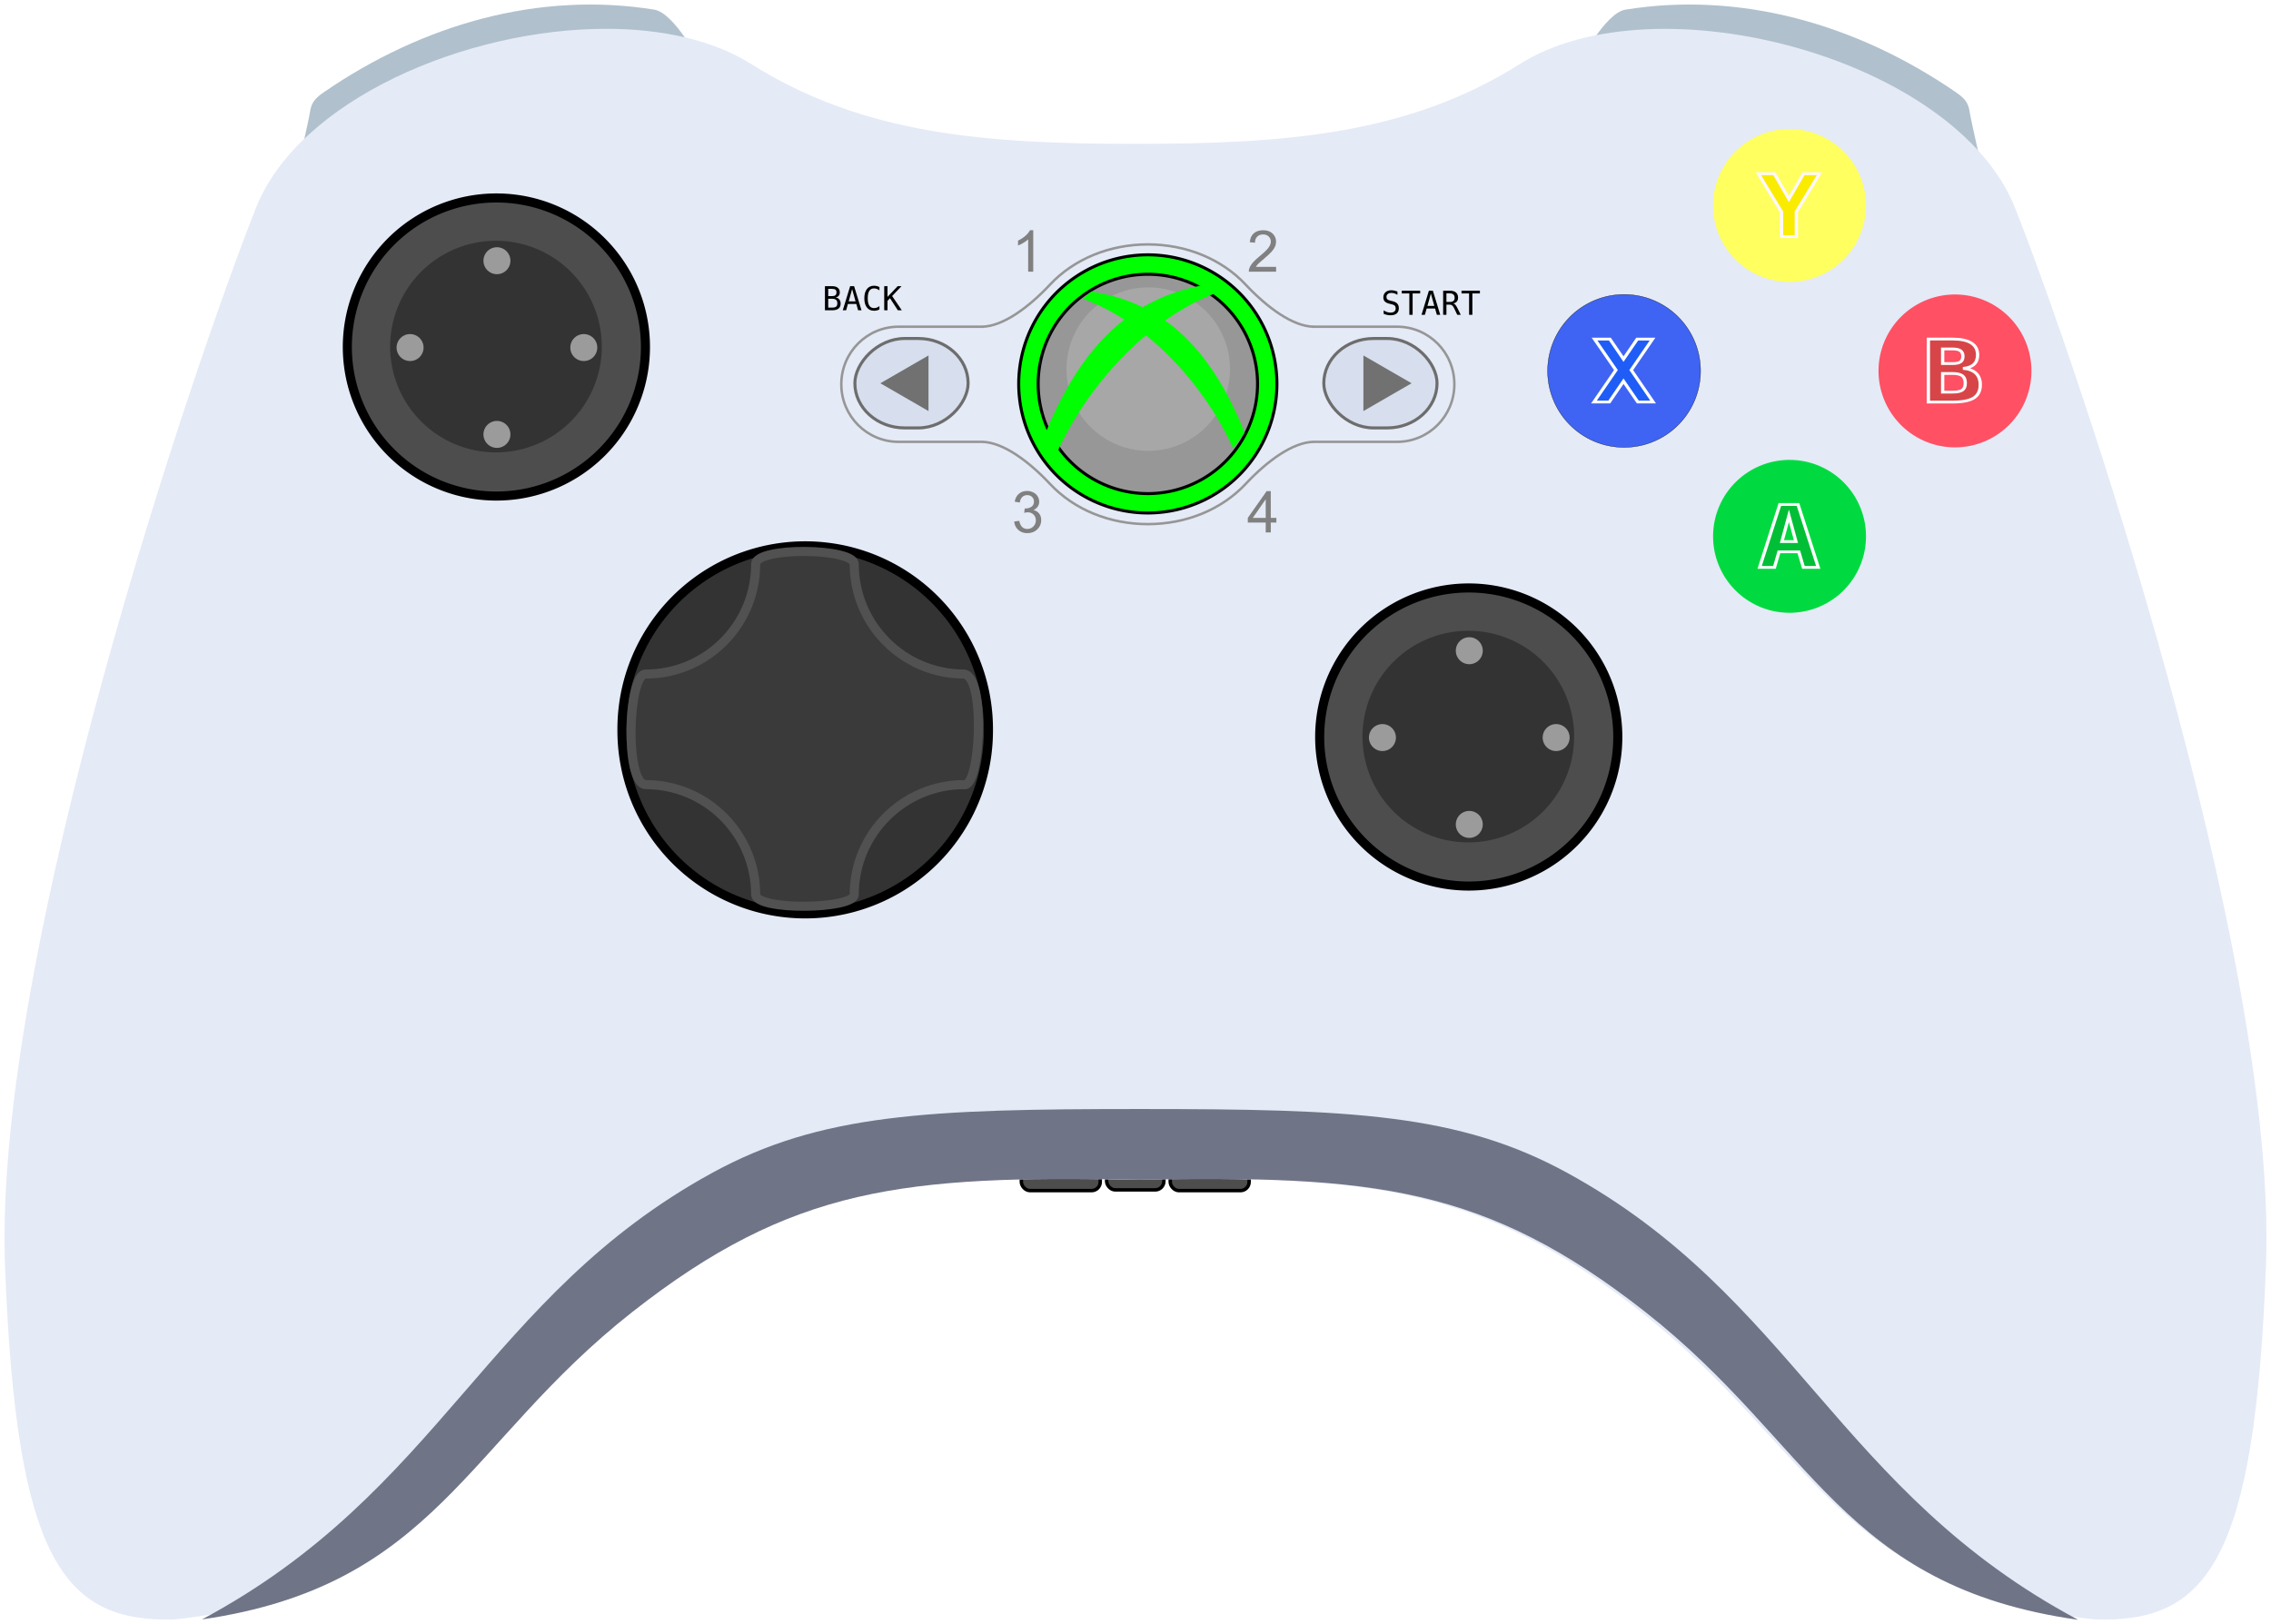<?xml version="1.0" encoding="UTF-8" standalone="no"?>
<!-- Created with Inkscape (http://www.inkscape.org/) -->

<svg
   xmlns:dc="http://purl.org/dc/elements/1.1/"
   xmlns:cc="http://creativecommons.org/ns#"
   xmlns:rdf="http://www.w3.org/1999/02/22-rdf-syntax-ns#"
   xmlns:svg="http://www.w3.org/2000/svg"
   xmlns="http://www.w3.org/2000/svg"
   xmlns:sodipodi="http://sodipodi.sourceforge.net/DTD/sodipodi-0.dtd"
   xmlns:inkscape="http://www.inkscape.org/namespaces/inkscape"
   width="750.618"
   height="536.877"
   id="svg2"
   sodipodi:version="0.32"
   inkscape:version="1.0.2 (e86c870879, 2021-01-15, custom)"
   sodipodi:docname="xbox360.svg"
   inkscape:output_extension="org.inkscape.output.svg.inkscape"
   version="1.0">
  <defs
     id="defs4">
    <inkscape:perspective
       sodipodi:type="inkscape:persp3d"
       inkscape:vp_x="0 : 526.18109 : 1"
       inkscape:vp_y="6.1230318e-14 : 1000 : 0"
       inkscape:vp_z="744.09448 : 526.18109 : 1"
       inkscape:persp3d-origin="372.04724 : 350.78739 : 1"
       id="perspective10" />
    <inkscape:perspective
       id="perspective2390"
       inkscape:persp3d-origin="372.04724 : 350.78739 : 1"
       inkscape:vp_z="744.09448 : 526.18109 : 1"
       inkscape:vp_y="0 : 1000 : 0"
       inkscape:vp_x="0 : 526.18109 : 1"
       sodipodi:type="inkscape:persp3d" />
    <inkscape:perspective
       id="perspective3475"
       inkscape:persp3d-origin="372.04724 : 350.78739 : 1"
       inkscape:vp_z="744.09448 : 526.18109 : 1"
       inkscape:vp_y="0 : 1000 : 0"
       inkscape:vp_x="0 : 526.18109 : 1"
       sodipodi:type="inkscape:persp3d" />
  </defs>
  <sodipodi:namedview
     id="base"
     pagecolor="#ffffff"
     bordercolor="#666666"
     borderopacity="1.0"
     gridtolerance="10000"
     guidetolerance="10"
     objecttolerance="10"
     inkscape:pageopacity="0.0"
     inkscape:pageshadow="2"
     inkscape:zoom="1.5208438"
     inkscape:cx="281.81683"
     inkscape:cy="355.49328"
     inkscape:document-units="px"
     inkscape:current-layer="layer1"
     showgrid="false"
     inkscape:window-width="2560"
     inkscape:window-height="1360"
     inkscape:window-x="-11"
     inkscape:window-y="-11"
     showguides="true"
     inkscape:guide-bbox="true"
     inkscape:document-rotation="0"
     inkscape:window-maximized="1" />
  <g
     inkscape:label="Layer 1"
     inkscape:groupmode="layer"
     id="layer1"
     transform="translate(0.153,-260.352)">
    <g
       id="g4442"
       transform="matrix(0.575,0,0,0.575,161.904,275.596)"
       style="stroke:#000000;stroke-width:2;stroke-miterlimit:4;stroke-dasharray:none;stroke-opacity:1">
      <rect
         style="fill:#4d4d4d;fill-opacity:1;stroke:#000000;stroke-width:2;stroke-miterlimit:4;stroke-dasharray:none;stroke-opacity:1"
         id="rect4436"
         width="45.344"
         height="27.532"
         x="390.846"
         y="630.439"
         ry="4.973"
         rx="4.973" />
      <rect
         rx="4.973"
         ry="4.973"
         y="630.439"
         x="305.262"
         height="27.532"
         width="45.344"
         id="rect4438"
         style="fill:#4d4d4d;fill-opacity:1;stroke:#000000;stroke-width:2;stroke-miterlimit:4;stroke-dasharray:none;stroke-opacity:1" />
      <rect
         style="fill:#4d4d4d;fill-opacity:1;stroke:#000000;stroke-width:2;stroke-miterlimit:4;stroke-dasharray:none;stroke-opacity:1"
         id="rect4440"
         width="32.911"
         height="27.326"
         x="354.271"
         y="630.231"
         ry="4.973"
         rx="4.973" />
    </g>
    <path
       id="right_trigger"
       d="M 655.507,318.608 C 655.289,317.515 651.356,300.472 650.919,297.631 C 650.482,294.79 649.826,293.261 646.33,290.857 C 613.516,268.298 575.124,257.407 537.075,263.544 C 530.302,264.636 521.561,281.68 521.561,281.68 L 655.507,318.608 z"
       style="fill:#b0c0cd;fill-opacity:1;" />
    <path
       style="fill:#b0c0cd;fill-opacity:1;"
       d="M 97.674,318.608 C 97.892,317.515 101.825,300.472 102.262,297.631 C 102.699,294.79 103.355,293.261 106.851,290.857 C 139.665,268.298 178.057,257.407 216.106,263.544 C 222.879,264.636 231.62,281.68 231.62,281.68 L 97.674,318.608 z"
       id="left_trigger" />
    <path
       style="fill:#E4EAF6;fill-opacity:1;"
       d="M 692.406,795.688 C 729.246,796.781 745.214,776.85 748.812,678.25 C 752.584,574.918 685.514,378.561 665.844,329.031 C 646.173,279.502 547.13,253.206 502.188,281.531 C 465.201,304.842 424.681,307.906 375.156,307.906 C 325.631,307.906 285.143,304.842 248.156,281.531 C 235.516,273.565 218.575,269.897 200.344,269.875 C 153.752,269.82 98.607,293.432 84.469,329.031 C 64.799,378.561 -2.271,574.918 1.5,678.25 C 5.079,776.303 20.907,796.568 57.312,795.703 C 141.788,786.652 150.458,738.839 207.406,694.094 C 260.204,652.61 297.187,648.835 374.875,650.344 C 452.563,648.835 489.515,652.61 542.312,694.094 C 599.26,738.839 607.93,786.637 692.406,795.688 z"
       id="body" />
    <path
       style="fill:#707487;fill-opacity:1;"
       d="M 376.555,626.958 C 306.484,626.958 270.991,628.494 235.212,648.083 C 160.645,688.906 145.675,753.415 66.618,795.677 C 143.807,784.494 153.682,737.394 208.805,694.083 C 261.603,652.599 298.587,648.824 376.274,650.333 C 453.962,648.824 490.914,652.599 543.712,694.083 C 599.026,737.544 608.783,784.831 686.712,795.802 C 607.461,753.543 592.535,688.945 517.899,648.083 C 482.119,628.494 446.627,626.958 376.555,626.958 z"
       id="lower_body" />
    <path
       style="opacity:1;fill:#333333;fill-opacity:1;fill-rule:evenodd;stroke:#000000;stroke-width:2.646;"
       id="dpad"
       d="M 265.211,443.665 A 53.411,53.411 0 1 1 158.39,443.665 A 53.411,53.411 0 1 1 265.211,443.665 z"
       transform="matrix(1.134,0,0,1.134,25.8,-1.498)" />
    <path
       id="dpad_inner"
       style="fill:#3a3a3a;fill-opacity:1;fill-rule:evenodd;stroke:#515151;stroke-width:3;stroke-linecap:round;stroke-linejoin:round;stroke-miterlimit:4;stroke-opacity:1"
       d="M 249.609,556.055 C 249.609,561.43 282.195,561.018 282.195,556.055 C 282.195,536.001 298.471,519.725 318.525,519.725 C 323.774,520.882 325.801,484.173 318.525,483.175 C 298.471,483.175 282.195,466.899 282.195,446.845 C 282.195,441.449 249.609,441.039 249.609,446.845 C 249.609,466.899 233.333,483.175 213.279,483.175 C 207.399,482.95 206.224,519.519 213.279,519.725 C 233.333,519.725 249.609,536.001 249.609,556.055 z"
       sodipodi:nodetypes="ccccssccc" />
    <g
       id="g3292">
      <rect
         ry="16.45"
         rx="16.45"
         y="372.249"
         x="437.393"
         height="29.559"
         width="37.428"
         id="start_rect"
         style="opacity:1;fill:#D7DEED;fill-opacity:1;fill-rule:evenodd;stroke:#6d6d6d;stroke-width:1;stroke-linecap:round;stroke-linejoin:round;stroke-miterlimit:4;stroke-dasharray:none;stroke-opacity:1" />
      <path
         transform="matrix(0,1.126,1.126,0,20.719,57.396)"
         d="M 300.926,381.673 L 292.762,395.813 L 284.599,381.673 L 300.926,381.673 z"
         id="start"
         style="opacity:1;fill:#717171;fill-opacity:1;fill-rule:evenodd;stroke:none;stroke-width:3;stroke-linecap:round;stroke-linejoin:round;stroke-miterlimit:4;stroke-dasharray:none;stroke-opacity:1"
         sodipodi:arg1="-0.52359878"
         sodipodi:r2="4.7132702"
         sodipodi:r1="9.4265404"
         sodipodi:cy="386.38617"
         sodipodi:cx="292.76215"
         sodipodi:sides="3" />
    </g>
    <g
       id="g3296"
       transform="matrix(-1,0,0,1,757.223,0)">
      <rect
         style="opacity:1;fill:#D7DEED;fill-opacity:1;fill-rule:evenodd;stroke:#6d6d6d;stroke-width:1;stroke-linecap:round;stroke-linejoin:round;stroke-miterlimit:4;stroke-dasharray:none;stroke-opacity:1"
         id="back_rect"
         width="37.428"
         height="29.559"
         x="437.393"
         y="372.249"
         rx="16.45"
         ry="16.45" />
      <path
         sodipodi:type="star"
         style="opacity:1;fill:#717171;fill-opacity:1;fill-rule:evenodd;stroke:none;stroke-width:3;stroke-linecap:round;stroke-linejoin:round;stroke-miterlimit:4;stroke-dasharray:none;stroke-opacity:1"
         id="back"
         sodipodi:sides="3"
         sodipodi:cx="292.76215"
         sodipodi:cy="386.38617"
         sodipodi:r1="9.4265404"
         sodipodi:r2="4.7132702"
         sodipodi:arg1="-0.52359878"
         sodipodi:arg2="0.52359878"
         inkscape:flatsided="true"
         inkscape:rounded="0"
         inkscape:randomized="0"
         d="M 300.926,381.673 L 292.762,395.813 L 284.599,381.673 L 300.926,381.673 z"
         transform="matrix(0,1.126,1.126,0,20.719,57.396)" />
    </g>
    <path
       transform="matrix(1.137,0,0,1.137,-54.47,-59.078)"
       d="M 418.966,392.555 A 37.527,37.527 0 1 1 343.912,392.555 A 37.527,37.527 0 1 1 418.966,392.555 z"
       id="xbox_1"
       style="opacity:1;fill:#00ff00;fill-opacity:1;fill-rule:evenodd;stroke:#000000;stroke-width:0.879;stroke-linecap:round;stroke-linejoin:round;stroke-miterlimit:4;stroke-dasharray:none;stroke-opacity:1" />
    <path
       style="opacity:1;fill:#979797;fill-opacity:1;fill-rule:evenodd;stroke:#000000;stroke-width:1.035;stroke-linecap:round;stroke-linejoin:round;stroke-miterlimit:4;stroke-dasharray:none;stroke-opacity:1"
       id="xbox_2"
       d="M 418.966,392.555 A 37.527,37.527 0 1 1 343.912,392.555 A 37.527,37.527 0 1 1 418.966,392.555 z"
       transform="matrix(0.966,0,0,0.966,10.77,8.063)" />
    <path
       transform="matrix(0.72,0,0,0.72,104.741,99.73)"
       d="M 418.966,392.555 A 37.527,37.527 0 1 1 343.912,392.555 A 37.527,37.527 0 1 1 418.966,392.555 z"
       id="xbox_3"
       style="opacity:1;fill:#a7a7a7;fill-opacity:1;fill-rule:evenodd;stroke:none;stroke-width:1.489;stroke-linecap:round;stroke-linejoin:round;stroke-miterlimit:4;stroke-dasharray:none;stroke-opacity:1" />
    <path
       style="fill:#00ff00;fill-opacity:1;fill-rule:evenodd;stroke:none;stroke-width:0.25pt;stroke-linecap:butt;stroke-linejoin:miter;stroke-opacity:1"
       d="M 344.94,404.636 C 356.555,375.848 372.817,358.369 399.688,354.257 L 402.773,356.827 C 380.823,364.717 359.943,386.259 349.053,410.29 L 344.94,404.636 z"
       id="xbox_4" />
    <path
       id="xbox_5"
       d="M 411.228,403.332 C 400.485,376.707 385.446,360.542 360.593,356.739 L 357.74,359.116 C 378.041,366.413 397.352,386.336 407.424,408.562 L 411.228,403.332 z"
       style="fill:#00ff00;fill-opacity:1;fill-rule:evenodd;stroke:none;stroke-width:0.25pt;stroke-linecap:butt;stroke-linejoin:miter;stroke-opacity:1" />
    <g
       aria-label="START"
       id="text3312"
       style="font-style:normal;font-variant:normal;font-weight:normal;font-stretch:normal;line-height:0%;font-family:'DejaVu Sans Mono';-inkscape-font-specification:'DejaVu Sans Mono';text-align:center;writing-mode:lr-tb;text-anchor:middle;fill:#000000;fill-opacity:1;stroke:none;stroke-width:3pt;stroke-linecap:butt;stroke-linejoin:miter;stroke-opacity:1">
      <path
         d="M 461.733,356.72 V 357.814 Q 461.242,357.499 460.745,357.339 460.254,357.179 459.752,357.179 458.989,357.179 458.546,357.537 458.103,357.889 458.103,358.492 458.103,359.021 458.391,359.298 458.684,359.576 459.48,359.763 L 460.046,359.891 Q 461.167,360.153 461.679,360.713 462.192,361.274 462.192,362.24 462.192,363.377 461.487,363.975 460.783,364.573 459.437,364.573 458.877,364.573 458.311,364.45 457.745,364.333 457.174,364.092 V 362.945 Q 457.788,363.334 458.332,363.516 458.882,363.697 459.437,363.697 460.254,363.697 460.708,363.334 461.162,362.966 461.162,362.309 461.162,361.711 460.847,361.396 460.537,361.081 459.763,360.911 L 459.186,360.777 Q 458.076,360.526 457.574,360.019 457.072,359.512 457.072,358.658 457.072,357.59 457.788,356.949 458.508,356.303 459.699,356.303 460.158,356.303 460.665,356.41 461.172,356.512 461.733,356.72 Z"
         style="font-size:10.934px;line-height:-2"
         id="path945" />
      <path
         d="M 463.164,356.448 H 469.244 V 357.355 H 466.751 V 364.418 H 465.667 V 357.355 H 463.164 Z"
         style="font-size:10.934px;line-height:-2"
         id="path947" />
      <path
         d="M 472.784,357.398 471.647,361.477 H 473.921 Z M 472.132,356.448 H 473.44 L 475.88,364.418 H 474.764 L 474.177,362.341 H 471.385 L 470.808,364.418 H 469.693 Z"
         style="font-size:10.934px;line-height:-2"
         id="path949" />
      <path
         d="M 480.135,360.654 Q 480.551,360.761 480.845,361.06 481.139,361.354 481.576,362.24 L 482.66,364.418 H 481.502 L 480.551,362.405 Q 480.14,361.546 479.809,361.3 479.484,361.049 478.955,361.049 H 477.925 V 364.418 H 476.841 V 356.448 H 479.062 Q 480.375,356.448 481.075,357.04 481.774,357.633 481.774,358.754 481.774,359.544 481.342,360.046 480.914,360.542 480.135,360.654 Z M 477.925,357.334 V 360.163 H 479.105 Q 479.879,360.163 480.258,359.816 480.637,359.469 480.637,358.754 480.637,358.065 480.231,357.702 479.831,357.334 479.062,357.334 Z"
         style="font-size:10.934px;line-height:-2"
         id="path951" />
      <path
         d="M 482.911,356.448 H 488.992 V 357.355 H 486.499 V 364.418 H 485.415 V 357.355 H 482.911 Z"
         style="font-size:10.934px;line-height:-2"
         id="path953" />
    </g>
    <g
       aria-label="BACK"
       id="text3316"
       style="font-style:normal;font-variant:normal;font-weight:normal;font-stretch:normal;line-height:0%;font-family:'DejaVu Sans Mono';-inkscape-font-specification:'DejaVu Sans Mono';text-align:center;writing-mode:lr-tb;text-anchor:middle;fill:#000000;fill-opacity:1;stroke:none;stroke-width:3pt;stroke-linecap:butt;stroke-linejoin:miter;stroke-opacity:1">
      <path
         d="M 273.593,359.115 V 362.035 H 274.868 Q 275.808,362.035 276.208,361.71 276.609,361.379 276.609,360.626 276.609,359.847 276.187,359.483 275.765,359.115 274.868,359.115 Z M 273.593,355.837 V 358.24 H 274.847 Q 275.627,358.24 275.974,357.941 276.326,357.642 276.326,356.974 276.326,356.371 275.979,356.104 275.637,355.837 274.847,355.837 Z M 272.509,354.951 H 274.868 Q 276.091,354.951 276.753,355.48 277.415,356.008 277.415,356.974 277.415,357.706 277.063,358.127 276.716,358.549 276.016,358.656 276.801,358.773 277.244,359.329 277.693,359.879 277.693,360.733 277.693,361.816 276.983,362.372 276.273,362.922 274.868,362.922 H 272.509 Z"
         style="font-size:10.934px;line-height:1"
         id="path956" />
      <path
         d="M 281.494,355.901 280.357,359.98 H 282.631 Z M 280.842,354.951 H 282.15 L 284.59,362.922 H 283.474 L 282.887,360.845 H 280.095 L 279.518,362.922 H 278.403 Z"
         style="font-size:10.934px;line-height:1"
         id="path958" />
      <path
         d="M 290.516,362.639 Q 290.105,362.858 289.673,362.964 289.24,363.076 288.754,363.076 287.222,363.076 286.373,361.993 285.53,360.909 285.53,358.944 285.53,356.99 286.379,355.901 287.233,354.807 288.754,354.807 289.24,354.807 289.673,354.919 290.105,355.026 290.516,355.245 V 356.35 Q 290.121,356.024 289.667,355.853 289.213,355.682 288.754,355.682 287.703,355.682 287.179,356.494 286.656,357.305 286.656,358.944 286.656,360.578 287.179,361.389 287.703,362.201 288.754,362.201 289.224,362.201 289.673,362.03 290.126,361.859 290.516,361.534 Z"
         style="font-size:10.934px;line-height:1"
         id="path960" />
      <path
         d="M 292.102,354.951 H 293.185 V 358.496 L 296.554,354.951 H 297.819 L 294.717,358.208 297.91,362.922 H 296.607 L 294.007,358.928 293.185,359.804 V 362.922 H 292.102 Z"
         style="font-size:10.934px;line-height:1"
         id="path962" />
    </g>
    <path
       id="path3320"
       style="fill:none;fill-opacity:1;fill-rule:evenodd;stroke:#969696;stroke-width:0.813;stroke-linecap:round;stroke-linejoin:round;stroke-miterlimit:4;stroke-opacity:1"
       d="M 379.231,433.61 C 391.847,433.61 403.584,428.838 411.562,420.325 C 418.676,412.734 427.249,406.41 434.197,406.41 C 441.145,406.41 433.663,406.41 433.663,406.41 C 433.663,406.41 461.608,406.41 461.608,406.41 C 472.061,406.41 480.545,397.926 480.545,387.379 C 480.545,376.832 472.061,368.348 461.608,368.348 C 461.608,368.348 433.663,368.348 433.663,368.348 C 433.663,368.348 441.145,368.348 434.197,368.348 C 427.249,368.348 418.676,362.024 411.562,354.433 C 403.584,345.92 391.824,341.148 379.231,341.148 C 366.638,341.148 354.879,345.92 346.9,354.433 C 339.786,362.024 331.213,368.348 324.265,368.348 C 317.317,368.348 324.799,368.348 324.799,368.348 C 324.799,368.348 296.855,368.348 296.855,368.348 C 286.401,368.348 277.917,376.832 277.917,387.379 C 277.917,397.926 286.401,406.41 296.855,406.41 C 296.855,406.41 324.799,406.41 324.799,406.41 C 324.799,406.41 317.317,406.41 324.265,406.41 C 331.213,406.41 339.786,412.734 346.9,420.325 C 354.879,428.838 366.615,433.61 379.231,433.61 z"
       sodipodi:nodetypes="cssccsccsscssccsccssc" />
    <g
       transform="translate(-321.845,-119.253)"
       id="g3233">
      <path
         style="opacity:1;fill:#4d4d4d;fill-opacity:1;fill-rule:evenodd;stroke:#000000;stroke-width:3;stroke-linecap:round;stroke-linejoin:round;stroke-miterlimit:4;stroke-dasharray:none;stroke-opacity:1"
         id="left_analog"
         d="M 540.553,494.313 A 49.267,49.267 0 1 1 442.019,494.313 A 49.267,49.267 0 1 1 540.553,494.313 z"
         transform="translate(-5.525,0)" />
      <path
         transform="matrix(0.71,0,0,0.71,136.81,143.212)"
         d="M 540.553,494.313 A 49.267,49.267 0 1 1 442.019,494.313 A 49.267,49.267 0 1 1 540.553,494.313 z"
         id="left_analog_inner"
         style="opacity:1;fill:#333333;fill-opacity:1;fill-rule:evenodd;stroke:none;stroke-width:4.224;stroke-linecap:round;stroke-linejoin:round;stroke-miterlimit:4;stroke-dasharray:none;stroke-opacity:1" />
      <g
         id="g3239"
         transform="matrix(1.075,0,0,1.075,-36.251,-36.889)">
        <path
           transform="matrix(8.4112218e-2,0,0,8.4112218e-2,471.143,452.735)"
           d="M 540.553,494.313 A 49.267,49.267 0 1 1 442.019,494.313 A 49.267,49.267 0 1 1 540.553,494.313 z"
           id="left_analog_inner1"
           style="fill:#9b9b9b;fill-opacity:1;fill-rule:evenodd;stroke:none;stroke-width:26.75;stroke-linecap:round;stroke-linejoin:round;stroke-miterlimit:4;stroke-dasharray:none;stroke-opacity:1" />
        <path
           style="fill:#9b9b9b;fill-opacity:1;fill-rule:evenodd;stroke:none;stroke-width:26.75;stroke-linecap:round;stroke-linejoin:round;stroke-miterlimit:4;stroke-dasharray:none;stroke-opacity:1"
           id="left_analog_inner2"
           d="M 540.553,494.313 A 49.267,49.267 0 1 1 442.019,494.313 A 49.267,49.267 0 1 1 540.553,494.313 z"
           transform="matrix(8.4112218e-2,0,0,8.4112218e-2,417.732,452.735)" />
        <path
           style="fill:#9b9b9b;fill-opacity:1;fill-rule:evenodd;stroke:none;stroke-width:26.75;stroke-linecap:round;stroke-linejoin:round;stroke-miterlimit:4;stroke-dasharray:none;stroke-opacity:1"
           id="left_analog_inner3"
           d="M 540.553,494.313 A 49.267,49.267 0 1 1 442.019,494.313 A 49.267,49.267 0 1 1 540.553,494.313 z"
           transform="matrix(0,8.4112218e-2,-8.4112218e-2,0,527.338,479.695)" />
        <path
           transform="matrix(0,8.4112218e-2,-8.4112218e-2,0,527.338,426.285)"
           d="M 540.553,494.313 A 49.267,49.267 0 1 1 442.019,494.313 A 49.267,49.267 0 1 1 540.553,494.313 z"
           id="left_analog_inner4"
           style="fill:#9b9b9b;fill-opacity:1;fill-rule:evenodd;stroke:none;stroke-width:26.75;stroke-linecap:round;stroke-linejoin:round;stroke-miterlimit:4;stroke-dasharray:none;stroke-opacity:1" />
      </g>
    </g>
    <g
       id="g3224"
       transform="translate(-0.46,9.669)">
      <path
         transform="translate(-5.525,0)"
         d="M 540.553,494.313 A 49.267,49.267 0 1 1 442.019,494.313 A 49.267,49.267 0 1 1 540.553,494.313 z"
         sodipodi:ry="49.266716"
         sodipodi:rx="49.266716"
         sodipodi:cy="494.31305"
         sodipodi:cx="491.28583"
         id="right_analog"
         style="opacity:1;fill:#4d4d4d;fill-opacity:1;fill-rule:evenodd;stroke:#000000;stroke-width:3;stroke-linecap:round;stroke-linejoin:round;stroke-miterlimit:4;stroke-dasharray:none;stroke-opacity:1"
         sodipodi:type="arc" />
      <path
         style="opacity:1;fill:#333333;fill-opacity:1;fill-rule:evenodd;stroke:none;stroke-width:4.224;stroke-linecap:round;stroke-linejoin:round;stroke-miterlimit:4;stroke-dasharray:none;stroke-opacity:1"
         id="right_analog_inner"
         d="M 540.553,494.313 A 49.267,49.267 0 1 1 442.019,494.313 A 49.267,49.267 0 1 1 540.553,494.313 z"
         transform="matrix(0.71,0,0,0.71,136.81,143.212)" />
      <g
         transform="matrix(1.075,0,0,1.075,-36.251,-36.889)"
         id="g3218">
        <path
           style="fill:#9b9b9b;fill-opacity:1;fill-rule:evenodd;stroke:none;stroke-width:26.75;stroke-linecap:round;stroke-linejoin:round;stroke-miterlimit:4;stroke-dasharray:none;stroke-opacity:1"
           id="right_analog_inner1"
           d="M 540.553,494.313 A 49.267,49.267 0 1 1 442.019,494.313 A 49.267,49.267 0 1 1 540.553,494.313 z"
           transform="matrix(8.4112218e-2,0,0,8.4112218e-2,471.143,452.735)" />
        <path
           transform="matrix(8.4112218e-2,0,0,8.4112218e-2,417.732,452.735)"
           d="M 540.553,494.313 A 49.267,49.267 0 1 1 442.019,494.313 A 49.267,49.267 0 1 1 540.553,494.313 z"
           id="right_analog_inner2"
           style="fill:#9b9b9b;fill-opacity:1;fill-rule:evenodd;stroke:none;stroke-width:26.75;stroke-linecap:round;stroke-linejoin:round;stroke-miterlimit:4;stroke-dasharray:none;stroke-opacity:1" />
        <path
           transform="matrix(0,8.4112218e-2,-8.4112218e-2,0,527.338,479.695)"
           d="M 540.553,494.313 A 49.267,49.267 0 1 1 442.019,494.313 A 49.267,49.267 0 1 1 540.553,494.313 z"
           id="right_analog_inner3"
           style="fill:#9b9b9b;fill-opacity:1;fill-rule:evenodd;stroke:none;stroke-width:26.75;stroke-linecap:round;stroke-linejoin:round;stroke-miterlimit:4;stroke-dasharray:none;stroke-opacity:1" />
        <path
           style="fill:#9b9b9b;fill-opacity:1;fill-rule:evenodd;stroke:none;stroke-width:26.75;stroke-linecap:round;stroke-linejoin:round;stroke-miterlimit:4;stroke-dasharray:none;stroke-opacity:1"
           id="right_analog_inner4"
           d="M 540.553,494.313 A 49.267,49.267 0 1 1 442.019,494.313 A 49.267,49.267 0 1 1 540.553,494.313 z"
           transform="matrix(0,8.4112218e-2,-8.4112218e-2,0,527.338,426.285)" />
      </g>
    </g>
    <path
       style="opacity:1;fill:#3f64f3;fill-opacity:1;fill-rule:evenodd;stroke:#000000;stroke-width:0.1;stroke-linecap:round;stroke-linejoin:round;stroke-miterlimit:4;stroke-dasharray:none;stroke-opacity:1"
       id="x_button"
       d="M 561.915,382.967 A 25.267,25.267 0 1 1 511.38,382.967 A 25.267,25.267 0 1 1 561.915,382.967 z" />
    <path
       d="M 561.915,382.967 A 25.267,25.267 0 1 1 511.38,382.967 A 25.267,25.267 0 1 1 561.915,382.967 z"
       id="b_button"
       style="opacity:1;fill:#ff5064;fill-opacity:1;fill-rule:evenodd;stroke:none;stroke-width:1;stroke-linecap:round;stroke-linejoin:round;stroke-miterlimit:4;stroke-dasharray:none;stroke-opacity:1"
       transform="translate(109.366,0)" />
    <path
       d="M 561.915,382.967 A 25.267,25.267 0 1 1 511.38,382.967 A 25.267,25.267 0 1 1 561.915,382.967 z"
       id="y_button"
       style="fill:#ffff5f;fill-opacity:1;fill-rule:evenodd;stroke:none;stroke-width:1;stroke-linecap:round;stroke-linejoin:round;stroke-miterlimit:4;stroke-dasharray:none;stroke-opacity:1"
       transform="matrix(-1,0,0,-1,1127.978,711.251)" />
    <path
       transform="matrix(-1,0,0,-1,1127.978,820.617)"
       style="fill:#00da40;fill-opacity:1;fill-rule:evenodd;stroke:none;stroke-width:1;stroke-linecap:round;stroke-linejoin:round;stroke-miterlimit:4;stroke-dasharray:none;stroke-opacity:1"
       id="a_button"
       d="M 561.915,382.967 A 25.267,25.267 0 1 1 511.38,382.967 A 25.267,25.267 0 1 1 561.915,382.967 z" />
    <g
       aria-label="X"
       transform="scale(1.091,0.916)"
       id="text3381">
      <path
         d="M 500.686,429.31 H 496.046 L 491.71,421.794 487.39,429.31 H 482.75 L 489.413,417.778 482.932,406.596 H 487.572 L 491.71,413.823 495.864,406.596 H 500.504 L 494.053,417.778 Z"
         style="fill:#0057f8;fill-opacity:0.507;stroke:#ffffff;stroke-opacity:1;stroke-width:1;"
         id="x" />
    </g>
    <g
       aria-label="Y"
       transform="scale(1.091,0.916)"
       id="text3385">
      <path
         d="M 532.566,346.918 H 537.404 L 541.816,356.046 546.243,346.918 H 551.081 L 544.067,360.686 V 369.631 H 539.58 V 360.686 Z"
         style="fill:#faec00;fill-opacity:0.994;stroke:#fff7ff;stroke-opacity:1;stroke-width:1;stroke-miterlimit:4;stroke-dasharray:none"
         id="y" />
    </g>
    <g
       transform="scale(1.091,0.916)"
       id="text3389">
      <path
         d="M 541.816,470.383 539.701,479.678 H 543.946 Z M 539.077,466.275 H 544.569 L 550.7,488.988 H 546.213 L 544.813,483.375 H 538.804 L 537.434,488.988 H 532.947 Z"
         style="fill:#00a42e;fill-opacity:0.507;stroke:#ffffff;stroke-opacity:1;stroke-width:1"
         id="a" />
    </g>
    <g
       aria-label="B"
       transform="scale(1.091,0.916)"
       id="text3393">
      <path
         d="M 588.4,419.01 V 425.735 H 591.381 Q 593.526,425.735 594.378,425.004 595.246,424.274 595.246,422.464 595.246,420.623 594.348,419.817 593.45,419.01 591.381,419.01 Z M 588.4,410.156 V 415.435 H 591.381 Q 593.085,415.435 593.8,414.827 594.531,414.218 594.531,412.819 594.531,411.419 593.785,410.795 593.055,410.156 591.381,410.156 Z M 584.064,406.581 H 591.381 Q 595.17,406.581 597.071,408.026 598.988,409.457 598.988,412.317 598.988,414.507 597.862,415.74 596.736,416.972 594.561,417.17 597.162,417.428 598.471,418.919 599.794,420.41 599.794,423.088 599.794,426.374 597.817,427.849 595.839,429.325 591.381,429.325 H 584.064 Z"
         style="fill:#b2392e;fill-opacity:0.507;stroke:#ffffff;stroke-opacity:1;stroke-width:1"
         id="b" />
    </g>
    <g
       aria-label="1"
       id="text4416"
       style="fill:#808080;fill-opacity:1;">
      <path
         d="M 341.358,350.167 H 339.682 V 339.485 Q 339.077,340.063 338.09,340.64 337.112,341.218 336.329,341.506 V 339.886 Q 337.736,339.225 338.788,338.284 339.84,337.344 340.278,336.459 H 341.358 Z"
         style="font-size:19.072px;line-height:1.25"
         id="num_1" />
    </g>
    <g
       aria-label="2"
       id="text4420"
       style="fill:#808080;fill-opacity:1;">
      <path
         d="M 421.632,348.556 V 350.167 H 412.608 Q 412.589,349.562 412.803,349.003 413.148,348.081 413.902,347.187 414.666,346.293 416.1,345.12 418.326,343.294 419.108,342.233 419.89,341.162 419.89,340.212 419.89,339.215 419.173,338.536 418.466,337.846 417.32,337.846 416.109,337.846 415.383,338.573 414.657,339.299 414.647,340.584 L 412.924,340.407 Q 413.101,338.48 414.256,337.474 415.411,336.459 417.357,336.459 419.322,336.459 420.468,337.548 421.613,338.638 421.613,340.249 421.613,341.069 421.278,341.86 420.943,342.652 420.16,343.527 419.387,344.403 417.581,345.93 416.072,347.196 415.644,347.653 415.215,348.1 414.936,348.556 Z"
         style="font-size:19.072px;line-height:1.25"
         id="num_2" />
    </g>
    <g
       aria-label="3"
       id="text4428"
       style="fill:#808080;fill-opacity:1;">
      <path
         d="M 335.054,432.749 336.73,432.526 Q 337.019,433.951 337.708,434.584 338.406,435.208 339.403,435.208 340.585,435.208 341.396,434.388 342.215,433.569 342.215,432.358 342.215,431.203 341.461,430.458 340.706,429.704 339.542,429.704 339.067,429.704 338.36,429.89 L 338.546,428.419 Q 338.713,428.437 338.816,428.437 339.887,428.437 340.744,427.879 341.6,427.32 341.6,426.156 341.6,425.234 340.976,424.629 340.353,424.023 339.365,424.023 338.388,424.023 337.736,424.638 337.084,425.253 336.897,426.482 L 335.221,426.184 Q 335.529,424.498 336.618,423.576 337.708,422.645 339.328,422.645 340.446,422.645 341.386,423.129 342.327,423.604 342.82,424.433 343.323,425.262 343.323,426.193 343.323,427.078 342.848,427.804 342.373,428.531 341.442,428.959 342.653,429.238 343.323,430.123 343.994,430.998 343.994,432.321 343.994,434.109 342.69,435.357 341.386,436.595 339.393,436.595 337.596,436.595 336.404,435.524 335.221,434.453 335.054,432.749 Z"
         style="font-size:19.072px;line-height:1.25"
         id="num_3" />
    </g>
    <g
       aria-label="4"
       id="text4432"
       style="fill:#808080;fill-opacity:1;">
      <path
         d="M 418.195,436.353 V 433.084 H 412.273 V 431.548 L 418.503,422.701 H 419.872 V 431.548 H 421.716 V 433.084 H 419.872 V 436.353 Z M 418.195,431.548 V 425.392 L 413.921,431.548 Z"
         style="font-size:19.072px;line-height:1.25"
         id="num_4" />
    </g>
  </g>
</svg>
